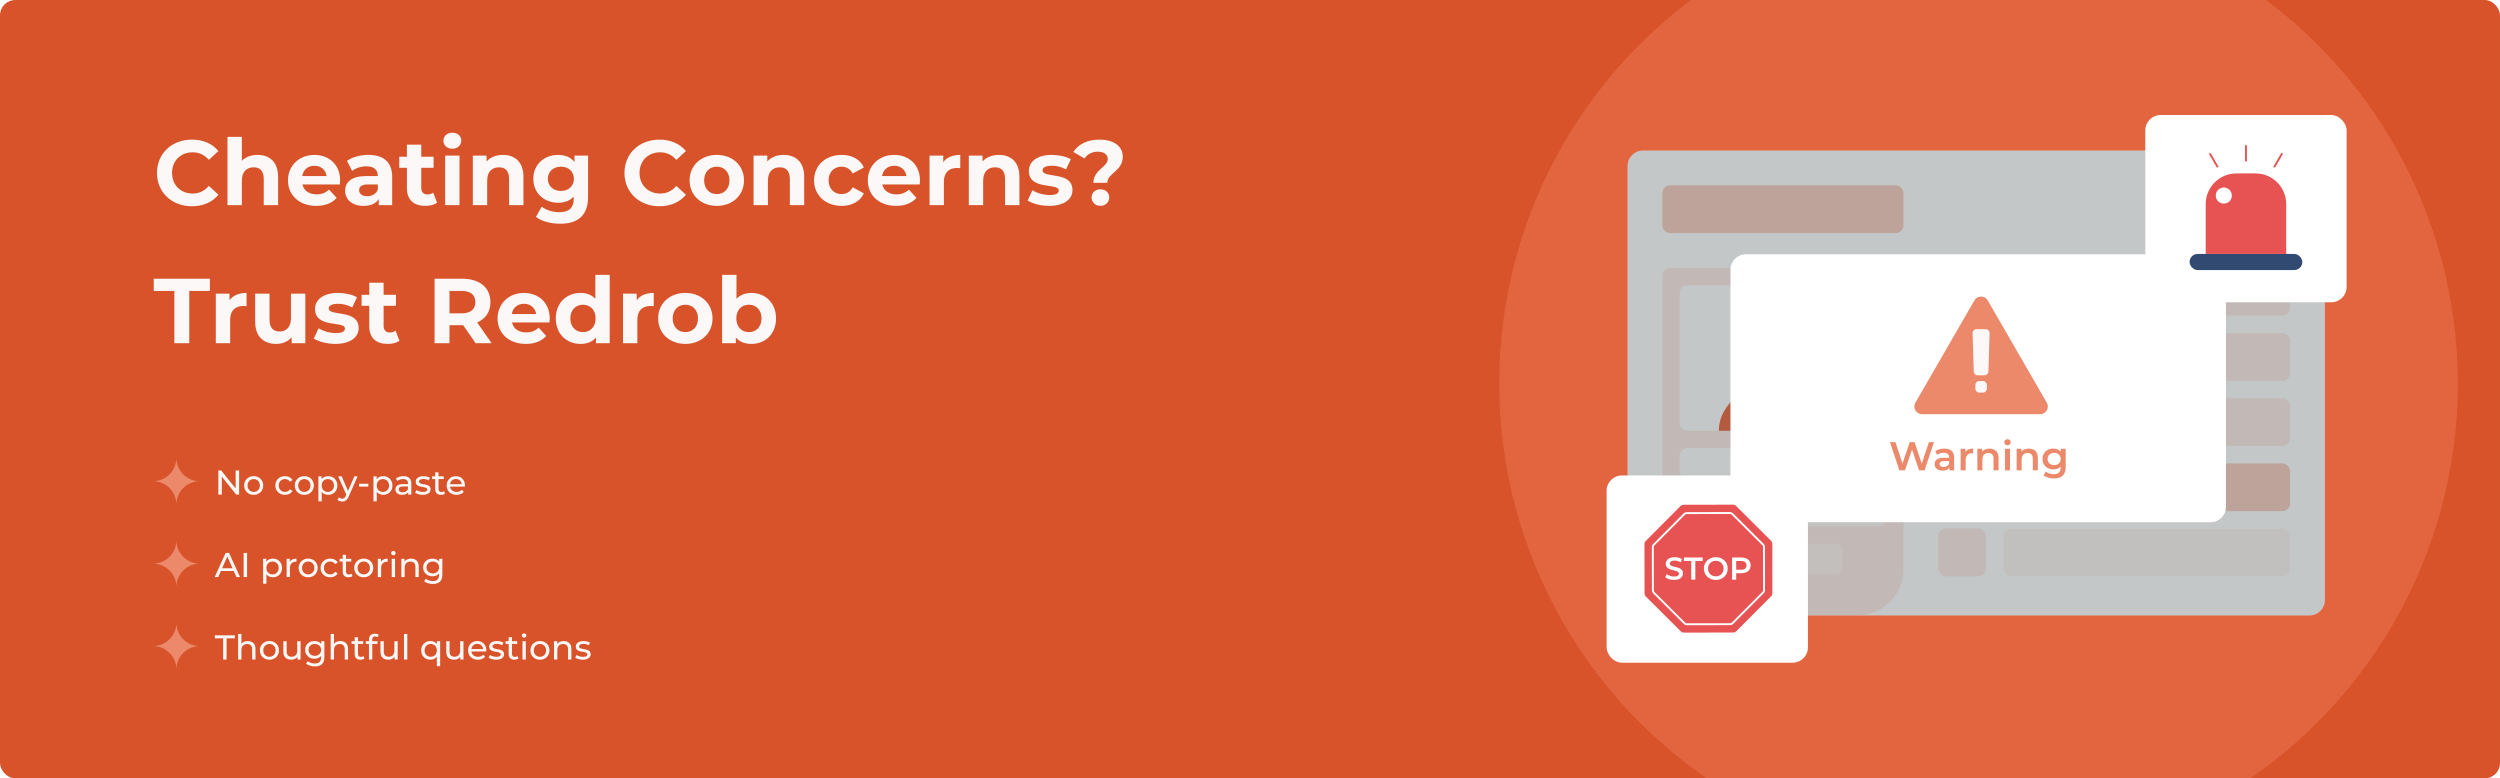 <svg width="1304" height="406" viewBox="0 0 1304 406" fill="none" xmlns="http://www.w3.org/2000/svg">
<g clipPath="url(#clip0_3400_61847)">
<rect width="1304" height="406" rx="8" fill="white"/>
<rect width="1304" height="406" rx="8" fill="#D8532A"/>
<g filter="url(#filter0_f_3400_61847)">
<circle cx="1032" cy="200" r="250" fill="#E8704B" fill-opacity="0.64"/>
</g>
<path d="M100.064 107.576C89.648 107.576 81.872 100.328 81.872 90.2C81.872 80.072 89.648 72.824 100.112 72.824C105.92 72.824 110.768 74.936 113.936 78.776L108.944 83.384C106.688 80.792 103.856 79.448 100.496 79.448C94.208 79.448 89.744 83.864 89.744 90.2C89.744 96.536 94.208 100.952 100.496 100.952C103.856 100.952 106.688 99.608 108.944 96.968L113.936 101.576C110.768 105.464 105.92 107.576 100.064 107.576ZM134.355 80.792C140.451 80.792 145.059 84.344 145.059 92.216V107H137.571V93.368C137.571 89.192 135.651 87.272 132.339 87.272C128.739 87.272 126.147 89.48 126.147 94.232V107H118.659V71.384H126.147V83.864C128.163 81.848 131.043 80.792 134.355 80.792ZM177.424 94.184C177.424 94.76 177.328 95.576 177.28 96.2H157.744C158.464 99.416 161.2 101.384 165.136 101.384C167.872 101.384 169.84 100.568 171.616 98.888L175.6 103.208C173.2 105.944 169.6 107.384 164.944 107.384C156.016 107.384 150.208 101.768 150.208 94.088C150.208 86.36 156.112 80.792 163.984 80.792C171.568 80.792 177.424 85.88 177.424 94.184ZM164.032 86.456C160.624 86.456 158.176 88.52 157.648 91.832H170.368C169.84 88.568 167.392 86.456 164.032 86.456ZM192.122 80.792C199.994 80.792 204.554 84.44 204.554 92.264V107H197.546V103.784C196.154 106.136 193.466 107.384 189.674 107.384C183.626 107.384 180.026 104.024 180.026 99.56C180.026 95 183.242 91.832 191.114 91.832H197.066C197.066 88.616 195.146 86.744 191.114 86.744C188.378 86.744 185.546 87.656 183.674 89.144L180.986 83.912C183.818 81.896 187.994 80.792 192.122 80.792ZM191.546 102.344C194.042 102.344 196.202 101.192 197.066 98.84V96.2H191.93C188.426 96.2 187.322 97.496 187.322 99.224C187.322 101.096 188.906 102.344 191.546 102.344ZM225.971 100.472L227.987 105.752C226.451 106.856 224.195 107.384 221.891 107.384C215.795 107.384 212.243 104.264 212.243 98.12V87.512H208.259V81.752H212.243V75.464H219.731V81.752H226.163V87.512H219.731V98.024C219.731 100.232 220.931 101.432 222.947 101.432C224.051 101.432 225.155 101.096 225.971 100.472ZM235.934 77.576C233.15 77.576 231.278 75.752 231.278 73.4C231.278 71.048 233.15 69.224 235.934 69.224C238.718 69.224 240.59 70.952 240.59 73.256C240.59 75.752 238.718 77.576 235.934 77.576ZM232.19 107V81.176H239.678V107H232.19ZM262.324 80.792C268.42 80.792 273.028 84.344 273.028 92.216V107H265.54V93.368C265.54 89.192 263.62 87.272 260.308 87.272C256.708 87.272 254.116 89.48 254.116 94.232V107H246.628V81.176H253.78V84.2C255.796 81.992 258.82 80.792 262.324 80.792ZM299.633 81.176H306.737V102.68C306.737 112.28 301.553 116.696 292.241 116.696C287.345 116.696 282.593 115.496 279.569 113.144L282.545 107.768C284.753 109.544 288.353 110.696 291.665 110.696C296.945 110.696 299.249 108.296 299.249 103.64V102.536C297.281 104.696 294.449 105.752 291.089 105.752C283.937 105.752 278.177 100.808 278.177 93.272C278.177 85.736 283.937 80.792 291.089 80.792C294.689 80.792 297.665 81.992 299.633 84.488V81.176ZM292.577 99.608C296.513 99.608 299.345 97.064 299.345 93.272C299.345 89.48 296.513 86.936 292.577 86.936C288.641 86.936 285.761 89.48 285.761 93.272C285.761 97.064 288.641 99.608 292.577 99.608ZM343.908 107.576C333.492 107.576 325.716 100.328 325.716 90.2C325.716 80.072 333.492 72.824 343.956 72.824C349.764 72.824 354.612 74.936 357.78 78.776L352.788 83.384C350.532 80.792 347.7 79.448 344.34 79.448C338.052 79.448 333.588 83.864 333.588 90.2C333.588 96.536 338.052 100.952 344.34 100.952C347.7 100.952 350.532 99.608 352.788 96.968L357.78 101.576C354.612 105.464 349.764 107.576 343.908 107.576ZM373.9 107.384C365.692 107.384 359.692 101.864 359.692 94.088C359.692 86.312 365.692 80.792 373.9 80.792C382.108 80.792 388.06 86.312 388.06 94.088C388.06 101.864 382.108 107.384 373.9 107.384ZM373.9 101.24C377.644 101.24 380.476 98.552 380.476 94.088C380.476 89.624 377.644 86.936 373.9 86.936C370.156 86.936 367.276 89.624 367.276 94.088C367.276 98.552 370.156 101.24 373.9 101.24ZM408.761 80.792C414.857 80.792 419.465 84.344 419.465 92.216V107H411.977V93.368C411.977 89.192 410.057 87.272 406.745 87.272C403.145 87.272 400.553 89.48 400.553 94.232V107H393.065V81.176H400.217V84.2C402.233 81.992 405.257 80.792 408.761 80.792ZM439.014 107.384C430.614 107.384 424.614 101.864 424.614 94.088C424.614 86.312 430.614 80.792 439.014 80.792C444.438 80.792 448.71 83.144 450.582 87.368L444.774 90.488C443.382 88.04 441.318 86.936 438.966 86.936C435.174 86.936 432.198 89.576 432.198 94.088C432.198 98.6 435.174 101.24 438.966 101.24C441.318 101.24 443.382 100.184 444.774 97.688L450.582 100.856C448.71 104.984 444.438 107.384 439.014 107.384ZM479.861 94.184C479.861 94.76 479.765 95.576 479.717 96.2H460.181C460.901 99.416 463.637 101.384 467.573 101.384C470.309 101.384 472.277 100.568 474.053 98.888L478.037 103.208C475.637 105.944 472.037 107.384 467.381 107.384C458.453 107.384 452.645 101.768 452.645 94.088C452.645 86.36 458.549 80.792 466.421 80.792C474.005 80.792 479.861 85.88 479.861 94.184ZM466.469 86.456C463.061 86.456 460.613 88.52 460.085 91.832H472.805C472.277 88.568 469.829 86.456 466.469 86.456ZM491.999 84.584C493.823 82.088 496.895 80.792 500.879 80.792V87.704C500.255 87.656 499.775 87.608 499.199 87.608C495.071 87.608 492.335 89.864 492.335 94.808V107H484.847V81.176H491.999V84.584ZM521.027 80.792C527.123 80.792 531.731 84.344 531.731 92.216V107H524.243V93.368C524.243 89.192 522.323 87.272 519.011 87.272C515.411 87.272 512.819 89.48 512.819 94.232V107H505.331V81.176H512.483V84.2C514.499 81.992 517.523 80.792 521.027 80.792ZM547.207 107.384C542.839 107.384 538.423 106.184 536.023 104.6L538.519 99.224C540.823 100.712 544.327 101.72 547.495 101.72C550.951 101.72 552.247 100.808 552.247 99.368C552.247 95.144 536.646 99.464 536.646 89.144C536.646 84.248 541.062 80.792 548.599 80.792C552.151 80.792 556.087 81.608 558.535 83.048L556.039 88.376C553.495 86.936 550.951 86.456 548.599 86.456C545.239 86.456 543.799 87.512 543.799 88.856C543.799 93.272 559.399 89 559.399 99.176C559.399 103.976 554.935 107.384 547.207 107.384ZM570.322 95.336C570.322 88.616 577.81 87.128 577.81 82.952C577.81 80.6 575.746 79.112 572.626 79.112C569.554 79.112 567.202 80.456 565.666 82.664L559.858 79.256C562.45 75.32 566.962 72.824 573.442 72.824C580.642 72.824 585.634 76.04 585.634 81.704C585.634 89.384 577.57 90.248 577.57 95.336H570.322ZM573.97 107.384C571.282 107.384 569.362 105.416 569.362 103.016C569.362 100.568 571.282 98.744 573.97 98.744C576.658 98.744 578.578 100.568 578.578 103.016C578.578 105.416 576.658 107.384 573.97 107.384ZM90.944 179V151.736H80.192V145.4H109.472V151.736H98.72V179H90.944ZM119.717 156.584C121.541 154.088 124.613 152.792 128.597 152.792V159.704C127.973 159.656 127.493 159.608 126.917 159.608C122.789 159.608 120.053 161.864 120.053 166.808V179H112.565V153.176H119.717V156.584ZM151.765 153.176H159.253V179H152.149V175.928C150.181 178.184 147.301 179.384 144.133 179.384C137.653 179.384 133.093 175.736 133.093 167.768V153.176H140.581V166.664C140.581 170.984 142.501 172.904 145.813 172.904C149.269 172.904 151.765 170.696 151.765 165.944V153.176ZM174.878 179.384C170.51 179.384 166.094 178.184 163.694 176.6L166.19 171.224C168.494 172.712 171.998 173.72 175.166 173.72C178.622 173.72 179.918 172.808 179.918 171.368C179.918 167.144 164.318 171.464 164.318 161.144C164.318 156.248 168.734 152.792 176.27 152.792C179.822 152.792 183.758 153.608 186.206 155.048L183.71 160.376C181.166 158.936 178.622 158.456 176.27 158.456C172.91 158.456 171.47 159.512 171.47 160.856C171.47 165.272 187.07 161 187.07 171.176C187.07 175.976 182.606 179.384 174.878 179.384ZM206.33 172.472L208.346 177.752C206.81 178.856 204.554 179.384 202.25 179.384C196.154 179.384 192.602 176.264 192.602 170.12V159.512H188.618V153.752H192.602V147.464H200.09V153.752H206.522V159.512H200.09V170.024C200.09 172.232 201.29 173.432 203.306 173.432C204.41 173.432 205.514 173.096 206.33 172.472ZM256.432 179H248.08L241.6 169.64H241.216H234.448V179H226.672V145.4H241.216C250.192 145.4 255.808 150.056 255.808 157.592C255.808 162.632 253.264 166.328 248.896 168.2L256.432 179ZM247.936 157.592C247.936 153.896 245.536 151.736 240.784 151.736H234.448V163.448H240.784C245.536 163.448 247.936 161.24 247.936 157.592ZM286.736 166.184C286.736 166.76 286.64 167.576 286.592 168.2H267.056C267.776 171.416 270.512 173.384 274.448 173.384C277.184 173.384 279.152 172.568 280.928 170.888L284.912 175.208C282.512 177.944 278.912 179.384 274.256 179.384C265.328 179.384 259.52 173.768 259.52 166.088C259.52 158.36 265.424 152.792 273.296 152.792C280.88 152.792 286.736 157.88 286.736 166.184ZM273.344 158.456C269.936 158.456 267.488 160.52 266.96 163.832H279.68C279.152 160.568 276.704 158.456 273.344 158.456ZM310.538 143.384H318.026V179H310.874V176.024C309.002 178.28 306.266 179.384 302.81 179.384C295.514 179.384 289.898 174.2 289.898 166.088C289.898 157.976 295.514 152.792 302.81 152.792C305.978 152.792 308.666 153.8 310.538 155.912V143.384ZM304.106 173.24C307.802 173.24 310.682 170.552 310.682 166.088C310.682 161.624 307.802 158.936 304.106 158.936C300.362 158.936 297.482 161.624 297.482 166.088C297.482 170.552 300.362 173.24 304.106 173.24ZM332.108 156.584C333.932 154.088 337.004 152.792 340.988 152.792V159.704C340.364 159.656 339.884 159.608 339.308 159.608C335.18 159.608 332.444 161.864 332.444 166.808V179H324.956V153.176H332.108V156.584ZM357.494 179.384C349.286 179.384 343.286 173.864 343.286 166.088C343.286 158.312 349.286 152.792 357.494 152.792C365.702 152.792 371.654 158.312 371.654 166.088C371.654 173.864 365.702 179.384 357.494 179.384ZM357.494 173.24C361.238 173.24 364.07 170.552 364.07 166.088C364.07 161.624 361.238 158.936 357.494 158.936C353.75 158.936 350.87 161.624 350.87 166.088C350.87 170.552 353.75 173.24 357.494 173.24ZM391.923 152.792C399.171 152.792 404.787 157.976 404.787 166.088C404.787 174.2 399.171 179.384 391.923 179.384C388.467 179.384 385.683 178.28 383.811 176.024V179H376.659V143.384H384.147V155.912C386.067 153.8 388.707 152.792 391.923 152.792ZM390.627 173.24C394.371 173.24 397.203 170.552 397.203 166.088C397.203 161.624 394.371 158.936 390.627 158.936C386.883 158.936 384.051 161.624 384.051 166.088C384.051 170.552 386.883 173.24 390.627 173.24Z" fill="#FBF8F7"/>
<path fillRule="evenodd" clipRule="evenodd" d="M92 306C91.884 299.425 86.575 294.117 80 294.002V294C86.576 293.885 91.885 288.576 92 282H92.002C92.117 288.575 97.425 293.884 104 294V294.006C97.427 294.122 92.121 299.428 92.002 306H92Z" fill="#EB896A"/>
<path d="M111.982 301L117.688 288.4H119.47L125.194 301H123.304L118.21 289.408H118.93L113.836 301H111.982ZM114.412 297.85L114.898 296.41H121.99L122.512 297.85H114.412ZM127.074 301V288.4H128.874V301H127.074ZM142.286 301.108C141.494 301.108 140.768 300.928 140.108 300.568C139.46 300.196 138.938 299.65 138.542 298.93C138.158 298.21 137.966 297.31 137.966 296.23C137.966 295.15 138.152 294.25 138.524 293.53C138.908 292.81 139.424 292.27 140.072 291.91C140.732 291.55 141.47 291.37 142.286 291.37C143.222 291.37 144.05 291.574 144.77 291.982C145.49 292.39 146.06 292.96 146.48 293.692C146.9 294.412 147.11 295.258 147.11 296.23C147.11 297.202 146.9 298.054 146.48 298.786C146.06 299.518 145.49 300.088 144.77 300.496C144.05 300.904 143.222 301.108 142.286 301.108ZM137.228 304.492V291.46H138.884V294.034L138.776 296.248L138.956 298.462V304.492H137.228ZM142.142 299.596C142.754 299.596 143.3 299.458 143.78 299.182C144.272 298.906 144.656 298.516 144.932 298.012C145.22 297.496 145.364 296.902 145.364 296.23C145.364 295.546 145.22 294.958 144.932 294.466C144.656 293.962 144.272 293.572 143.78 293.296C143.3 293.02 142.754 292.882 142.142 292.882C141.542 292.882 140.996 293.02 140.504 293.296C140.024 293.572 139.64 293.962 139.352 294.466C139.076 294.958 138.938 295.546 138.938 296.23C138.938 296.902 139.076 297.496 139.352 298.012C139.64 298.516 140.024 298.906 140.504 299.182C140.996 299.458 141.542 299.596 142.142 299.596ZM149.497 301V291.46H151.153V294.052L150.991 293.404C151.255 292.744 151.699 292.24 152.323 291.892C152.947 291.544 153.715 291.37 154.627 291.37V293.044C154.555 293.032 154.483 293.026 154.411 293.026C154.351 293.026 154.291 293.026 154.231 293.026C153.307 293.026 152.575 293.302 152.035 293.854C151.495 294.406 151.225 295.204 151.225 296.248V301H149.497ZM160.755 301.108C159.795 301.108 158.943 300.898 158.199 300.478C157.455 300.058 156.867 299.482 156.435 298.75C156.003 298.006 155.787 297.166 155.787 296.23C155.787 295.282 156.003 294.442 156.435 293.71C156.867 292.978 157.455 292.408 158.199 292C158.943 291.58 159.795 291.37 160.755 291.37C161.703 291.37 162.549 291.58 163.293 292C164.049 292.408 164.637 292.978 165.057 293.71C165.489 294.43 165.705 295.27 165.705 296.23C165.705 297.178 165.489 298.018 165.057 298.75C164.637 299.482 164.049 300.058 163.293 300.478C162.549 300.898 161.703 301.108 160.755 301.108ZM160.755 299.596C161.367 299.596 161.913 299.458 162.393 299.182C162.885 298.906 163.269 298.516 163.545 298.012C163.821 297.496 163.959 296.902 163.959 296.23C163.959 295.546 163.821 294.958 163.545 294.466C163.269 293.962 162.885 293.572 162.393 293.296C161.913 293.02 161.367 292.882 160.755 292.882C160.143 292.882 159.597 293.02 159.117 293.296C158.637 293.572 158.253 293.962 157.965 294.466C157.677 294.958 157.533 295.546 157.533 296.23C157.533 296.902 157.677 297.496 157.965 298.012C158.253 298.516 158.637 298.906 159.117 299.182C159.597 299.458 160.143 299.596 160.755 299.596ZM172.253 301.108C171.281 301.108 170.411 300.898 169.643 300.478C168.887 300.058 168.293 299.482 167.861 298.75C167.429 298.018 167.213 297.178 167.213 296.23C167.213 295.282 167.429 294.442 167.861 293.71C168.293 292.978 168.887 292.408 169.643 292C170.411 291.58 171.281 291.37 172.253 291.37C173.117 291.37 173.885 291.544 174.557 291.892C175.241 292.228 175.769 292.732 176.141 293.404L174.827 294.25C174.515 293.782 174.131 293.44 173.675 293.224C173.231 292.996 172.751 292.882 172.235 292.882C171.611 292.882 171.053 293.02 170.561 293.296C170.069 293.572 169.679 293.962 169.391 294.466C169.103 294.958 168.959 295.546 168.959 296.23C168.959 296.914 169.103 297.508 169.391 298.012C169.679 298.516 170.069 298.906 170.561 299.182C171.053 299.458 171.611 299.596 172.235 299.596C172.751 299.596 173.231 299.488 173.675 299.272C174.131 299.044 174.515 298.696 174.827 298.228L176.141 299.056C175.769 299.716 175.241 300.226 174.557 300.586C173.885 300.934 173.117 301.108 172.253 301.108ZM181.777 301.108C180.817 301.108 180.073 300.85 179.545 300.334C179.017 299.818 178.753 299.08 178.753 298.12V289.372H180.481V298.048C180.481 298.564 180.607 298.96 180.859 299.236C181.123 299.512 181.495 299.65 181.975 299.65C182.515 299.65 182.965 299.5 183.325 299.2L183.865 300.442C183.601 300.67 183.283 300.838 182.911 300.946C182.551 301.054 182.173 301.108 181.777 301.108ZM177.133 292.882V291.46H183.217V292.882H177.133ZM189.724 301.108C188.764 301.108 187.912 300.898 187.168 300.478C186.424 300.058 185.836 299.482 185.404 298.75C184.972 298.006 184.756 297.166 184.756 296.23C184.756 295.282 184.972 294.442 185.404 293.71C185.836 292.978 186.424 292.408 187.168 292C187.912 291.58 188.764 291.37 189.724 291.37C190.672 291.37 191.518 291.58 192.262 292C193.018 292.408 193.606 292.978 194.026 293.71C194.458 294.43 194.674 295.27 194.674 296.23C194.674 297.178 194.458 298.018 194.026 298.75C193.606 299.482 193.018 300.058 192.262 300.478C191.518 300.898 190.672 301.108 189.724 301.108ZM189.724 299.596C190.336 299.596 190.882 299.458 191.362 299.182C191.854 298.906 192.238 298.516 192.514 298.012C192.79 297.496 192.928 296.902 192.928 296.23C192.928 295.546 192.79 294.958 192.514 294.466C192.238 293.962 191.854 293.572 191.362 293.296C190.882 293.02 190.336 292.882 189.724 292.882C189.112 292.882 188.566 293.02 188.086 293.296C187.606 293.572 187.222 293.962 186.934 294.466C186.646 294.958 186.502 295.546 186.502 296.23C186.502 296.902 186.646 297.496 186.934 298.012C187.222 298.516 187.606 298.906 188.086 299.182C188.566 299.458 189.112 299.596 189.724 299.596ZM197.064 301V291.46H198.72V294.052L198.558 293.404C198.822 292.744 199.266 292.24 199.89 291.892C200.514 291.544 201.282 291.37 202.194 291.37V293.044C202.122 293.032 202.05 293.026 201.978 293.026C201.918 293.026 201.858 293.026 201.798 293.026C200.874 293.026 200.142 293.302 199.602 293.854C199.062 294.406 198.792 295.204 198.792 296.248V301H197.064ZM204.324 301V291.46H206.052V301H204.324ZM205.188 289.624C204.852 289.624 204.57 289.516 204.342 289.3C204.126 289.084 204.018 288.82 204.018 288.508C204.018 288.184 204.126 287.914 204.342 287.698C204.57 287.482 204.852 287.374 205.188 287.374C205.524 287.374 205.8 287.482 206.016 287.698C206.244 287.902 206.358 288.16 206.358 288.472C206.358 288.796 206.25 289.072 206.034 289.3C205.818 289.516 205.536 289.624 205.188 289.624ZM214.445 291.37C215.225 291.37 215.909 291.52 216.497 291.82C217.097 292.12 217.565 292.576 217.901 293.188C218.237 293.8 218.405 294.574 218.405 295.51V301H216.677V295.708C216.677 294.784 216.449 294.088 215.993 293.62C215.549 293.152 214.919 292.918 214.103 292.918C213.491 292.918 212.957 293.038 212.501 293.278C212.045 293.518 211.691 293.872 211.439 294.34C211.199 294.808 211.079 295.39 211.079 296.086V301H209.351V291.46H211.007V294.034L210.737 293.35C211.049 292.726 211.529 292.24 212.177 291.892C212.825 291.544 213.581 291.37 214.445 291.37ZM225.779 304.6C224.903 304.6 224.051 304.474 223.223 304.222C222.407 303.982 221.741 303.634 221.225 303.178L222.053 301.846C222.497 302.23 223.043 302.53 223.691 302.746C224.339 302.974 225.017 303.088 225.725 303.088C226.853 303.088 227.681 302.824 228.209 302.296C228.737 301.768 229.001 300.964 229.001 299.884V297.868L229.181 295.978L229.091 294.07V291.46H230.729V299.704C230.729 301.384 230.309 302.62 229.469 303.412C228.629 304.204 227.399 304.6 225.779 304.6ZM225.563 300.604C224.639 300.604 223.811 300.412 223.079 300.028C222.359 299.632 221.783 299.086 221.351 298.39C220.931 297.694 220.721 296.89 220.721 295.978C220.721 295.054 220.931 294.25 221.351 293.566C221.783 292.87 222.359 292.33 223.079 291.946C223.811 291.562 224.639 291.37 225.563 291.37C226.379 291.37 227.123 291.538 227.795 291.874C228.467 292.198 229.001 292.702 229.397 293.386C229.805 294.07 230.009 294.934 230.009 295.978C230.009 297.01 229.805 297.868 229.397 298.552C229.001 299.236 228.467 299.752 227.795 300.1C227.123 300.436 226.379 300.604 225.563 300.604ZM225.761 299.092C226.397 299.092 226.961 298.96 227.453 298.696C227.945 298.432 228.329 298.066 228.605 297.598C228.893 297.13 229.037 296.59 229.037 295.978C229.037 295.366 228.893 294.826 228.605 294.358C228.329 293.89 227.945 293.53 227.453 293.278C226.961 293.014 226.397 292.882 225.761 292.882C225.125 292.882 224.555 293.014 224.051 293.278C223.559 293.53 223.169 293.89 222.881 294.358C222.605 294.826 222.467 295.366 222.467 295.978C222.467 296.59 222.605 297.13 222.881 297.598C223.169 298.066 223.559 298.432 224.051 298.696C224.555 298.96 225.125 299.092 225.761 299.092Z" fill="#FBF8F7"/>
<path fillRule="evenodd" clipRule="evenodd" d="M92 263C91.884 256.425 86.575 251.117 80 251.002V251C86.576 250.885 91.885 245.576 92 239H92.002C92.117 245.575 97.425 250.884 104 251V251.006C97.427 251.122 92.121 256.428 92.002 263H92Z" fill="#EB896A"/>
<path d="M113.89 258V245.4H115.366L123.7 255.75H122.926V245.4H124.726V258H123.25L114.916 247.65H115.69V258H113.89ZM132.331 258.108C131.371 258.108 130.519 257.898 129.775 257.478C129.031 257.058 128.443 256.482 128.011 255.75C127.579 255.006 127.363 254.166 127.363 253.23C127.363 252.282 127.579 251.442 128.011 250.71C128.443 249.978 129.031 249.408 129.775 249C130.519 248.58 131.371 248.37 132.331 248.37C133.279 248.37 134.125 248.58 134.869 249C135.625 249.408 136.213 249.978 136.633 250.71C137.065 251.43 137.281 252.27 137.281 253.23C137.281 254.178 137.065 255.018 136.633 255.75C136.213 256.482 135.625 257.058 134.869 257.478C134.125 257.898 133.279 258.108 132.331 258.108ZM132.331 256.596C132.943 256.596 133.489 256.458 133.969 256.182C134.461 255.906 134.845 255.516 135.121 255.012C135.397 254.496 135.535 253.902 135.535 253.23C135.535 252.546 135.397 251.958 135.121 251.466C134.845 250.962 134.461 250.572 133.969 250.296C133.489 250.02 132.943 249.882 132.331 249.882C131.719 249.882 131.173 250.02 130.693 250.296C130.213 250.572 129.829 250.962 129.541 251.466C129.253 251.958 129.109 252.546 129.109 253.23C129.109 253.902 129.253 254.496 129.541 255.012C129.829 255.516 130.213 255.906 130.693 256.182C131.173 256.458 131.719 256.596 132.331 256.596ZM148.663 258.108C147.691 258.108 146.821 257.898 146.053 257.478C145.297 257.058 144.703 256.482 144.271 255.75C143.839 255.018 143.623 254.178 143.623 253.23C143.623 252.282 143.839 251.442 144.271 250.71C144.703 249.978 145.297 249.408 146.053 249C146.821 248.58 147.691 248.37 148.663 248.37C149.527 248.37 150.295 248.544 150.967 248.892C151.651 249.228 152.179 249.732 152.551 250.404L151.237 251.25C150.925 250.782 150.541 250.44 150.085 250.224C149.641 249.996 149.161 249.882 148.645 249.882C148.021 249.882 147.463 250.02 146.971 250.296C146.479 250.572 146.089 250.962 145.801 251.466C145.513 251.958 145.369 252.546 145.369 253.23C145.369 253.914 145.513 254.508 145.801 255.012C146.089 255.516 146.479 255.906 146.971 256.182C147.463 256.458 148.021 256.596 148.645 256.596C149.161 256.596 149.641 256.488 150.085 256.272C150.541 256.044 150.925 255.696 151.237 255.228L152.551 256.056C152.179 256.716 151.651 257.226 150.967 257.586C150.295 257.934 149.527 258.108 148.663 258.108ZM158.734 258.108C157.774 258.108 156.922 257.898 156.178 257.478C155.434 257.058 154.846 256.482 154.414 255.75C153.982 255.006 153.766 254.166 153.766 253.23C153.766 252.282 153.982 251.442 154.414 250.71C154.846 249.978 155.434 249.408 156.178 249C156.922 248.58 157.774 248.37 158.734 248.37C159.682 248.37 160.528 248.58 161.272 249C162.028 249.408 162.616 249.978 163.036 250.71C163.468 251.43 163.684 252.27 163.684 253.23C163.684 254.178 163.468 255.018 163.036 255.75C162.616 256.482 162.028 257.058 161.272 257.478C160.528 257.898 159.682 258.108 158.734 258.108ZM158.734 256.596C159.346 256.596 159.892 256.458 160.372 256.182C160.864 255.906 161.248 255.516 161.524 255.012C161.8 254.496 161.938 253.902 161.938 253.23C161.938 252.546 161.8 251.958 161.524 251.466C161.248 250.962 160.864 250.572 160.372 250.296C159.892 250.02 159.346 249.882 158.734 249.882C158.122 249.882 157.576 250.02 157.096 250.296C156.616 250.572 156.232 250.962 155.944 251.466C155.656 251.958 155.512 252.546 155.512 253.23C155.512 253.902 155.656 254.496 155.944 255.012C156.232 255.516 156.616 255.906 157.096 256.182C157.576 256.458 158.122 256.596 158.734 256.596ZM171.132 258.108C170.34 258.108 169.614 257.928 168.954 257.568C168.306 257.196 167.784 256.65 167.388 255.93C167.004 255.21 166.812 254.31 166.812 253.23C166.812 252.15 166.998 251.25 167.37 250.53C167.754 249.81 168.27 249.27 168.918 248.91C169.578 248.55 170.316 248.37 171.132 248.37C172.068 248.37 172.896 248.574 173.616 248.982C174.336 249.39 174.906 249.96 175.326 250.692C175.746 251.412 175.956 252.258 175.956 253.23C175.956 254.202 175.746 255.054 175.326 255.786C174.906 256.518 174.336 257.088 173.616 257.496C172.896 257.904 172.068 258.108 171.132 258.108ZM166.074 261.492V248.46H167.73V251.034L167.622 253.248L167.802 255.462V261.492H166.074ZM170.988 256.596C171.6 256.596 172.146 256.458 172.626 256.182C173.118 255.906 173.502 255.516 173.778 255.012C174.066 254.496 174.21 253.902 174.21 253.23C174.21 252.546 174.066 251.958 173.778 251.466C173.502 250.962 173.118 250.572 172.626 250.296C172.146 250.02 171.6 249.882 170.988 249.882C170.388 249.882 169.842 250.02 169.35 250.296C168.87 250.572 168.486 250.962 168.198 251.466C167.922 251.958 167.784 252.546 167.784 253.23C167.784 253.902 167.922 254.496 168.198 255.012C168.486 255.516 168.87 255.906 169.35 256.182C169.842 256.458 170.388 256.596 170.988 256.596ZM178.493 261.6C178.037 261.6 177.593 261.522 177.161 261.366C176.729 261.222 176.357 261.006 176.045 260.718L176.783 259.422C177.023 259.65 177.287 259.824 177.575 259.944C177.863 260.064 178.169 260.124 178.493 260.124C178.913 260.124 179.261 260.016 179.537 259.8C179.813 259.584 180.071 259.2 180.311 258.648L180.905 257.334L181.085 257.118L184.829 248.46H186.521L181.895 258.954C181.619 259.626 181.307 260.154 180.959 260.538C180.623 260.922 180.251 261.192 179.843 261.348C179.435 261.516 178.985 261.6 178.493 261.6ZM180.761 258.306L176.405 248.46H178.205L181.913 256.956L180.761 258.306ZM187.294 253.806V252.312H192.136V253.806H187.294ZM199.854 258.108C199.062 258.108 198.336 257.928 197.676 257.568C197.028 257.196 196.506 256.65 196.11 255.93C195.726 255.21 195.534 254.31 195.534 253.23C195.534 252.15 195.72 251.25 196.092 250.53C196.476 249.81 196.992 249.27 197.64 248.91C198.3 248.55 199.038 248.37 199.854 248.37C200.79 248.37 201.618 248.574 202.338 248.982C203.058 249.39 203.628 249.96 204.048 250.692C204.468 251.412 204.678 252.258 204.678 253.23C204.678 254.202 204.468 255.054 204.048 255.786C203.628 256.518 203.058 257.088 202.338 257.496C201.618 257.904 200.79 258.108 199.854 258.108ZM194.796 261.492V248.46H196.452V251.034L196.344 253.248L196.524 255.462V261.492H194.796ZM199.71 256.596C200.322 256.596 200.868 256.458 201.348 256.182C201.84 255.906 202.224 255.516 202.5 255.012C202.788 254.496 202.932 253.902 202.932 253.23C202.932 252.546 202.788 251.958 202.5 251.466C202.224 250.962 201.84 250.572 201.348 250.296C200.868 250.02 200.322 249.882 199.71 249.882C199.11 249.882 198.564 250.02 198.072 250.296C197.592 250.572 197.208 250.962 196.92 251.466C196.644 251.958 196.506 252.546 196.506 253.23C196.506 253.902 196.644 254.496 196.92 255.012C197.208 255.516 197.592 255.906 198.072 256.182C198.564 256.458 199.11 256.596 199.71 256.596ZM212.9 258V255.984L212.81 255.606V252.168C212.81 251.436 212.594 250.872 212.162 250.476C211.742 250.068 211.106 249.864 210.254 249.864C209.69 249.864 209.138 249.96 208.598 250.152C208.058 250.332 207.602 250.578 207.23 250.89L206.51 249.594C207.002 249.198 207.59 248.898 208.274 248.694C208.97 248.478 209.696 248.37 210.452 248.37C211.76 248.37 212.768 248.688 213.476 249.324C214.184 249.96 214.538 250.932 214.538 252.24V258H212.9ZM209.768 258.108C209.06 258.108 208.436 257.988 207.896 257.748C207.368 257.508 206.96 257.178 206.672 256.758C206.384 256.326 206.24 255.84 206.24 255.3C206.24 254.784 206.36 254.316 206.6 253.896C206.852 253.476 207.254 253.14 207.806 252.888C208.37 252.636 209.126 252.51 210.074 252.51H213.098V253.752H210.146C209.282 253.752 208.7 253.896 208.4 254.184C208.1 254.472 207.95 254.82 207.95 255.228C207.95 255.696 208.136 256.074 208.508 256.362C208.88 256.638 209.396 256.776 210.056 256.776C210.704 256.776 211.268 256.632 211.748 256.344C212.24 256.056 212.594 255.636 212.81 255.084L213.152 256.272C212.924 256.836 212.522 257.286 211.946 257.622C211.37 257.946 210.644 258.108 209.768 258.108ZM220.472 258.108C219.68 258.108 218.924 258 218.204 257.784C217.496 257.568 216.938 257.304 216.53 256.992L217.25 255.624C217.658 255.9 218.162 256.134 218.762 256.326C219.362 256.518 219.974 256.614 220.598 256.614C221.402 256.614 221.978 256.5 222.326 256.272C222.686 256.044 222.866 255.726 222.866 255.318C222.866 255.018 222.758 254.784 222.542 254.616C222.326 254.448 222.038 254.322 221.678 254.238C221.33 254.154 220.94 254.082 220.508 254.022C220.076 253.95 219.644 253.866 219.212 253.77C218.78 253.662 218.384 253.518 218.024 253.338C217.664 253.146 217.376 252.888 217.16 252.564C216.944 252.228 216.836 251.784 216.836 251.232C216.836 250.656 216.998 250.152 217.322 249.72C217.646 249.288 218.102 248.958 218.69 248.73C219.29 248.49 219.998 248.37 220.814 248.37C221.438 248.37 222.068 248.448 222.704 248.604C223.352 248.748 223.88 248.958 224.288 249.234L223.55 250.602C223.118 250.314 222.668 250.116 222.2 250.008C221.732 249.9 221.264 249.846 220.796 249.846C220.04 249.846 219.476 249.972 219.104 250.224C218.732 250.464 218.546 250.776 218.546 251.16C218.546 251.484 218.654 251.736 218.87 251.916C219.098 252.084 219.386 252.216 219.734 252.312C220.094 252.408 220.49 252.492 220.922 252.564C221.354 252.624 221.786 252.708 222.218 252.816C222.65 252.912 223.04 253.05 223.388 253.23C223.748 253.41 224.036 253.662 224.252 253.986C224.48 254.31 224.594 254.742 224.594 255.282C224.594 255.858 224.426 256.356 224.09 256.776C223.754 257.196 223.28 257.526 222.668 257.766C222.056 257.994 221.324 258.108 220.472 258.108ZM230.029 258.108C229.069 258.108 228.325 257.85 227.797 257.334C227.269 256.818 227.005 256.08 227.005 255.12V246.372H228.733V255.048C228.733 255.564 228.859 255.96 229.111 256.236C229.375 256.512 229.747 256.65 230.227 256.65C230.767 256.65 231.217 256.5 231.577 256.2L232.117 257.442C231.853 257.67 231.535 257.838 231.163 257.946C230.803 258.054 230.425 258.108 230.029 258.108ZM225.385 249.882V248.46H231.469V249.882H225.385ZM238.138 258.108C237.118 258.108 236.218 257.898 235.438 257.478C234.67 257.058 234.07 256.482 233.638 255.75C233.218 255.018 233.008 254.178 233.008 253.23C233.008 252.282 233.212 251.442 233.62 250.71C234.04 249.978 234.61 249.408 235.33 249C236.062 248.58 236.884 248.37 237.796 248.37C238.72 248.37 239.536 248.574 240.244 248.982C240.952 249.39 241.504 249.966 241.9 250.71C242.308 251.442 242.512 252.3 242.512 253.284C242.512 253.356 242.506 253.44 242.494 253.536C242.494 253.632 242.488 253.722 242.476 253.806H234.358V252.564H241.576L240.874 252.996C240.886 252.384 240.76 251.838 240.496 251.358C240.232 250.878 239.866 250.506 239.398 250.242C238.942 249.966 238.408 249.828 237.796 249.828C237.196 249.828 236.662 249.966 236.194 250.242C235.726 250.506 235.36 250.884 235.096 251.376C234.832 251.856 234.7 252.408 234.7 253.032V253.32C234.7 253.956 234.844 254.526 235.132 255.03C235.432 255.522 235.846 255.906 236.374 256.182C236.902 256.458 237.508 256.596 238.192 256.596C238.756 256.596 239.266 256.5 239.722 256.308C240.19 256.116 240.598 255.828 240.946 255.444L241.9 256.56C241.468 257.064 240.928 257.448 240.28 257.712C239.644 257.976 238.93 258.108 238.138 258.108Z" fill="#FBF8F7"/>
<path fillRule="evenodd" clipRule="evenodd" d="M92 349C91.884 342.425 86.575 337.117 80 337.002V337C86.576 336.885 91.885 331.576 92 325H92.002C92.117 331.575 97.425 336.884 104 337V337.006C97.427 337.122 92.121 342.428 92.002 349H92Z" fill="#EB896A"/>
<path d="M116.392 344V332.966H112.072V331.4H122.494V332.966H118.174V344H116.392ZM129.296 334.37C130.076 334.37 130.76 334.52 131.348 334.82C131.948 335.12 132.416 335.576 132.752 336.188C133.088 336.8 133.256 337.574 133.256 338.51V344H131.528V338.708C131.528 337.784 131.3 337.088 130.844 336.62C130.4 336.152 129.77 335.918 128.954 335.918C128.342 335.918 127.808 336.038 127.352 336.278C126.896 336.518 126.542 336.872 126.29 337.34C126.05 337.808 125.93 338.39 125.93 339.086V344H124.202V330.644H125.93V337.034L125.588 336.35C125.9 335.726 126.38 335.24 127.028 334.892C127.676 334.544 128.432 334.37 129.296 334.37ZM140.54 344.108C139.58 344.108 138.728 343.898 137.984 343.478C137.24 343.058 136.652 342.482 136.22 341.75C135.788 341.006 135.572 340.166 135.572 339.23C135.572 338.282 135.788 337.442 136.22 336.71C136.652 335.978 137.24 335.408 137.984 335C138.728 334.58 139.58 334.37 140.54 334.37C141.488 334.37 142.334 334.58 143.078 335C143.834 335.408 144.422 335.978 144.842 336.71C145.274 337.43 145.49 338.27 145.49 339.23C145.49 340.178 145.274 341.018 144.842 341.75C144.422 342.482 143.834 343.058 143.078 343.478C142.334 343.898 141.488 344.108 140.54 344.108ZM140.54 342.596C141.152 342.596 141.698 342.458 142.178 342.182C142.67 341.906 143.054 341.516 143.33 341.012C143.606 340.496 143.744 339.902 143.744 339.23C143.744 338.546 143.606 337.958 143.33 337.466C143.054 336.962 142.67 336.572 142.178 336.296C141.698 336.02 141.152 335.882 140.54 335.882C139.928 335.882 139.382 336.02 138.902 336.296C138.422 336.572 138.038 336.962 137.75 337.466C137.462 337.958 137.318 338.546 137.318 339.23C137.318 339.902 137.462 340.496 137.75 341.012C138.038 341.516 138.422 341.906 138.902 342.182C139.382 342.458 139.928 342.596 140.54 342.596ZM151.894 344.108C151.078 344.108 150.358 343.958 149.734 343.658C149.122 343.358 148.642 342.902 148.294 342.29C147.958 341.666 147.79 340.886 147.79 339.95V334.46H149.518V339.752C149.518 340.688 149.74 341.39 150.184 341.858C150.64 342.326 151.276 342.56 152.092 342.56C152.692 342.56 153.214 342.44 153.658 342.2C154.102 341.948 154.444 341.588 154.684 341.12C154.924 340.64 155.044 340.064 155.044 339.392V334.46H156.772V344H155.134V341.426L155.404 342.11C155.092 342.746 154.624 343.238 154 343.586C153.376 343.934 152.674 344.108 151.894 344.108ZM164.238 347.6C163.362 347.6 162.51 347.474 161.682 347.222C160.866 346.982 160.2 346.634 159.684 346.178L160.512 344.846C160.956 345.23 161.502 345.53 162.15 345.746C162.798 345.974 163.476 346.088 164.184 346.088C165.312 346.088 166.14 345.824 166.668 345.296C167.196 344.768 167.46 343.964 167.46 342.884V340.868L167.64 338.978L167.55 337.07V334.46H169.188V342.704C169.188 344.384 168.768 345.62 167.928 346.412C167.088 347.204 165.858 347.6 164.238 347.6ZM164.022 343.604C163.098 343.604 162.27 343.412 161.538 343.028C160.818 342.632 160.242 342.086 159.81 341.39C159.39 340.694 159.18 339.89 159.18 338.978C159.18 338.054 159.39 337.25 159.81 336.566C160.242 335.87 160.818 335.33 161.538 334.946C162.27 334.562 163.098 334.37 164.022 334.37C164.838 334.37 165.582 334.538 166.254 334.874C166.926 335.198 167.46 335.702 167.856 336.386C168.264 337.07 168.468 337.934 168.468 338.978C168.468 340.01 168.264 340.868 167.856 341.552C167.46 342.236 166.926 342.752 166.254 343.1C165.582 343.436 164.838 343.604 164.022 343.604ZM164.22 342.092C164.856 342.092 165.42 341.96 165.912 341.696C166.404 341.432 166.788 341.066 167.064 340.598C167.352 340.13 167.496 339.59 167.496 338.978C167.496 338.366 167.352 337.826 167.064 337.358C166.788 336.89 166.404 336.53 165.912 336.278C165.42 336.014 164.856 335.882 164.22 335.882C163.584 335.882 163.014 336.014 162.51 336.278C162.018 336.53 161.628 336.89 161.34 337.358C161.064 337.826 160.926 338.366 160.926 338.978C160.926 339.59 161.064 340.13 161.34 340.598C161.628 341.066 162.018 341.432 162.51 341.696C163.014 341.96 163.584 342.092 164.22 342.092ZM177.584 334.37C178.364 334.37 179.048 334.52 179.636 334.82C180.236 335.12 180.704 335.576 181.04 336.188C181.376 336.8 181.544 337.574 181.544 338.51V344H179.816V338.708C179.816 337.784 179.588 337.088 179.132 336.62C178.688 336.152 178.058 335.918 177.242 335.918C176.63 335.918 176.096 336.038 175.64 336.278C175.184 336.518 174.83 336.872 174.578 337.34C174.338 337.808 174.218 338.39 174.218 339.086V344H172.49V330.644H174.218V337.034L173.876 336.35C174.188 335.726 174.668 335.24 175.316 334.892C175.964 334.544 176.72 334.37 177.584 334.37ZM188.018 344.108C187.058 344.108 186.314 343.85 185.786 343.334C185.258 342.818 184.994 342.08 184.994 341.12V332.372H186.722V341.048C186.722 341.564 186.848 341.96 187.1 342.236C187.364 342.512 187.736 342.65 188.216 342.65C188.756 342.65 189.206 342.5 189.566 342.2L190.106 343.442C189.842 343.67 189.524 343.838 189.152 343.946C188.792 344.054 188.414 344.108 188.018 344.108ZM183.374 335.882V334.46H189.458V335.882H183.374ZM192.447 344V333.614C192.447 332.678 192.717 331.934 193.257 331.382C193.809 330.818 194.589 330.536 195.597 330.536C195.969 330.536 196.323 330.584 196.659 330.68C197.007 330.764 197.301 330.902 197.541 331.094L197.019 332.408C196.839 332.264 196.635 332.156 196.407 332.084C196.179 332 195.939 331.958 195.687 331.958C195.183 331.958 194.799 332.102 194.535 332.39C194.271 332.666 194.139 333.08 194.139 333.632V334.91L194.175 335.702V344H192.447ZM190.827 335.882V334.46H196.911V335.882H190.827ZM202.554 344.108C201.738 344.108 201.018 343.958 200.394 343.658C199.782 343.358 199.302 342.902 198.954 342.29C198.618 341.666 198.45 340.886 198.45 339.95V334.46H200.178V339.752C200.178 340.688 200.4 341.39 200.844 341.858C201.3 342.326 201.936 342.56 202.752 342.56C203.352 342.56 203.874 342.44 204.318 342.2C204.762 341.948 205.104 341.588 205.344 341.12C205.584 340.64 205.704 340.064 205.704 339.392V334.46H207.432V344H205.794V341.426L206.064 342.11C205.752 342.746 205.284 343.238 204.66 343.586C204.036 343.934 203.334 344.108 202.554 344.108ZM210.722 344V330.644H212.45V344H210.722ZM224.525 344.108C223.601 344.108 222.773 343.904 222.041 343.496C221.321 343.088 220.751 342.518 220.331 341.786C219.911 341.054 219.701 340.202 219.701 339.23C219.701 338.258 219.911 337.412 220.331 336.692C220.751 335.96 221.321 335.39 222.041 334.982C222.773 334.574 223.601 334.37 224.525 334.37C225.353 334.37 226.091 334.55 226.739 334.91C227.387 335.27 227.897 335.81 228.269 336.53C228.653 337.25 228.845 338.15 228.845 339.23C228.845 340.31 228.647 341.21 228.251 341.93C227.867 342.65 227.351 343.196 226.703 343.568C226.055 343.928 225.329 344.108 224.525 344.108ZM224.669 342.596C225.269 342.596 225.809 342.458 226.289 342.182C226.781 341.906 227.165 341.516 227.441 341.012C227.729 340.496 227.873 339.902 227.873 339.23C227.873 338.546 227.729 337.958 227.441 337.466C227.165 336.962 226.781 336.572 226.289 336.296C225.809 336.02 225.269 335.882 224.669 335.882C224.057 335.882 223.511 336.02 223.031 336.296C222.551 336.572 222.167 336.962 221.879 337.466C221.591 337.958 221.447 338.546 221.447 339.23C221.447 339.902 221.591 340.496 221.879 341.012C222.167 341.516 222.551 341.906 223.031 342.182C223.511 342.458 224.057 342.596 224.669 342.596ZM227.855 347.492V341.462L228.035 339.248L227.927 337.034V334.46H229.583V347.492H227.855ZM236.867 344.108C236.051 344.108 235.331 343.958 234.707 343.658C234.095 343.358 233.615 342.902 233.267 342.29C232.931 341.666 232.763 340.886 232.763 339.95V334.46H234.491V339.752C234.491 340.688 234.713 341.39 235.157 341.858C235.613 342.326 236.249 342.56 237.065 342.56C237.665 342.56 238.187 342.44 238.631 342.2C239.075 341.948 239.417 341.588 239.657 341.12C239.897 340.64 240.017 340.064 240.017 339.392V334.46H241.745V344H240.107V341.426L240.377 342.11C240.065 342.746 239.597 343.238 238.973 343.586C238.349 343.934 237.647 344.108 236.867 344.108ZM249.282 344.108C248.262 344.108 247.362 343.898 246.582 343.478C245.814 343.058 245.214 342.482 244.782 341.75C244.362 341.018 244.152 340.178 244.152 339.23C244.152 338.282 244.356 337.442 244.764 336.71C245.184 335.978 245.754 335.408 246.474 335C247.206 334.58 248.028 334.37 248.94 334.37C249.864 334.37 250.68 334.574 251.388 334.982C252.096 335.39 252.648 335.966 253.044 336.71C253.452 337.442 253.656 338.3 253.656 339.284C253.656 339.356 253.65 339.44 253.638 339.536C253.638 339.632 253.632 339.722 253.62 339.806H245.502V338.564H252.72L252.018 338.996C252.03 338.384 251.904 337.838 251.64 337.358C251.376 336.878 251.01 336.506 250.542 336.242C250.086 335.966 249.552 335.828 248.94 335.828C248.34 335.828 247.806 335.966 247.338 336.242C246.87 336.506 246.504 336.884 246.24 337.376C245.976 337.856 245.844 338.408 245.844 339.032V339.32C245.844 339.956 245.988 340.526 246.276 341.03C246.576 341.522 246.99 341.906 247.518 342.182C248.046 342.458 248.652 342.596 249.336 342.596C249.9 342.596 250.41 342.5 250.866 342.308C251.334 342.116 251.742 341.828 252.09 341.444L253.044 342.56C252.612 343.064 252.072 343.448 251.424 343.712C250.788 343.976 250.074 344.108 249.282 344.108ZM258.792 344.108C258 344.108 257.244 344 256.524 343.784C255.816 343.568 255.258 343.304 254.85 342.992L255.57 341.624C255.978 341.9 256.482 342.134 257.082 342.326C257.682 342.518 258.294 342.614 258.918 342.614C259.722 342.614 260.298 342.5 260.646 342.272C261.006 342.044 261.186 341.726 261.186 341.318C261.186 341.018 261.078 340.784 260.862 340.616C260.646 340.448 260.358 340.322 259.998 340.238C259.65 340.154 259.26 340.082 258.828 340.022C258.396 339.95 257.964 339.866 257.532 339.77C257.1 339.662 256.704 339.518 256.344 339.338C255.984 339.146 255.696 338.888 255.48 338.564C255.264 338.228 255.156 337.784 255.156 337.232C255.156 336.656 255.318 336.152 255.642 335.72C255.966 335.288 256.422 334.958 257.01 334.73C257.61 334.49 258.318 334.37 259.134 334.37C259.758 334.37 260.388 334.448 261.024 334.604C261.672 334.748 262.2 334.958 262.608 335.234L261.87 336.602C261.438 336.314 260.988 336.116 260.52 336.008C260.052 335.9 259.584 335.846 259.116 335.846C258.36 335.846 257.796 335.972 257.424 336.224C257.052 336.464 256.866 336.776 256.866 337.16C256.866 337.484 256.974 337.736 257.19 337.916C257.418 338.084 257.706 338.216 258.054 338.312C258.414 338.408 258.81 338.492 259.242 338.564C259.674 338.624 260.106 338.708 260.538 338.816C260.97 338.912 261.36 339.05 261.708 339.23C262.068 339.41 262.356 339.662 262.572 339.986C262.8 340.31 262.914 340.742 262.914 341.282C262.914 341.858 262.746 342.356 262.41 342.776C262.074 343.196 261.6 343.526 260.988 343.766C260.376 343.994 259.644 344.108 258.792 344.108ZM268.35 344.108C267.39 344.108 266.646 343.85 266.118 343.334C265.59 342.818 265.326 342.08 265.326 341.12V332.372H267.054V341.048C267.054 341.564 267.18 341.96 267.432 342.236C267.696 342.512 268.068 342.65 268.548 342.65C269.088 342.65 269.538 342.5 269.898 342.2L270.438 343.442C270.174 343.67 269.856 343.838 269.484 343.946C269.124 344.054 268.746 344.108 268.35 344.108ZM263.706 335.882V334.46H269.79V335.882H263.706ZM272.527 344V334.46H274.255V344H272.527ZM273.391 332.624C273.055 332.624 272.773 332.516 272.545 332.3C272.329 332.084 272.221 331.82 272.221 331.508C272.221 331.184 272.329 330.914 272.545 330.698C272.773 330.482 273.055 330.374 273.391 330.374C273.727 330.374 274.003 330.482 274.219 330.698C274.447 330.902 274.561 331.16 274.561 331.472C274.561 331.796 274.453 332.072 274.237 332.3C274.021 332.516 273.739 332.624 273.391 332.624ZM281.64 344.108C280.68 344.108 279.828 343.898 279.084 343.478C278.34 343.058 277.752 342.482 277.32 341.75C276.888 341.006 276.672 340.166 276.672 339.23C276.672 338.282 276.888 337.442 277.32 336.71C277.752 335.978 278.34 335.408 279.084 335C279.828 334.58 280.68 334.37 281.64 334.37C282.588 334.37 283.434 334.58 284.178 335C284.934 335.408 285.522 335.978 285.942 336.71C286.374 337.43 286.59 338.27 286.59 339.23C286.59 340.178 286.374 341.018 285.942 341.75C285.522 342.482 284.934 343.058 284.178 343.478C283.434 343.898 282.588 344.108 281.64 344.108ZM281.64 342.596C282.252 342.596 282.798 342.458 283.278 342.182C283.77 341.906 284.154 341.516 284.43 341.012C284.706 340.496 284.844 339.902 284.844 339.23C284.844 338.546 284.706 337.958 284.43 337.466C284.154 336.962 283.77 336.572 283.278 336.296C282.798 336.02 282.252 335.882 281.64 335.882C281.028 335.882 280.482 336.02 280.002 336.296C279.522 336.572 279.138 336.962 278.85 337.466C278.562 337.958 278.418 338.546 278.418 339.23C278.418 339.902 278.562 340.496 278.85 341.012C279.138 341.516 279.522 341.906 280.002 342.182C280.482 342.458 281.028 342.596 281.64 342.596ZM294.074 334.37C294.854 334.37 295.538 334.52 296.126 334.82C296.726 335.12 297.194 335.576 297.53 336.188C297.866 336.8 298.034 337.574 298.034 338.51V344H296.306V338.708C296.306 337.784 296.078 337.088 295.622 336.62C295.178 336.152 294.548 335.918 293.732 335.918C293.12 335.918 292.586 336.038 292.13 336.278C291.674 336.518 291.32 336.872 291.068 337.34C290.828 337.808 290.708 338.39 290.708 339.086V344H288.98V334.46H290.636V337.034L290.366 336.35C290.678 335.726 291.158 335.24 291.806 334.892C292.454 334.544 293.21 334.37 294.074 334.37ZM303.968 344.108C303.176 344.108 302.42 344 301.7 343.784C300.992 343.568 300.434 343.304 300.026 342.992L300.746 341.624C301.154 341.9 301.658 342.134 302.258 342.326C302.858 342.518 303.47 342.614 304.094 342.614C304.898 342.614 305.474 342.5 305.822 342.272C306.182 342.044 306.362 341.726 306.362 341.318C306.362 341.018 306.254 340.784 306.038 340.616C305.822 340.448 305.534 340.322 305.174 340.238C304.826 340.154 304.436 340.082 304.004 340.022C303.572 339.95 303.14 339.866 302.708 339.77C302.276 339.662 301.88 339.518 301.52 339.338C301.16 339.146 300.872 338.888 300.656 338.564C300.44 338.228 300.332 337.784 300.332 337.232C300.332 336.656 300.494 336.152 300.818 335.72C301.142 335.288 301.598 334.958 302.186 334.73C302.786 334.49 303.494 334.37 304.31 334.37C304.934 334.37 305.564 334.448 306.2 334.604C306.848 334.748 307.376 334.958 307.784 335.234L307.046 336.602C306.614 336.314 306.164 336.116 305.696 336.008C305.228 335.9 304.76 335.846 304.292 335.846C303.536 335.846 302.972 335.972 302.6 336.224C302.228 336.464 302.042 336.776 302.042 337.16C302.042 337.484 302.15 337.736 302.366 337.916C302.594 338.084 302.882 338.216 303.23 338.312C303.59 338.408 303.986 338.492 304.418 338.564C304.85 338.624 305.282 338.708 305.714 338.816C306.146 338.912 306.536 339.05 306.884 339.23C307.244 339.41 307.532 339.662 307.748 339.986C307.976 340.31 308.09 340.742 308.09 341.282C308.09 341.858 307.922 342.356 307.586 342.776C307.25 343.196 306.776 343.526 306.164 343.766C305.552 343.994 304.82 344.108 303.968 344.108Z" fill="#FBF8F7"/>
<rect x="848.965" y="78.546" width="363.68" height="242.453" rx="8" fill="white"/>
<path d="M867.094 143.726C867.094 141.517 868.885 139.726 871.094 139.726H988.852C991.061 139.726 992.852 141.517 992.852 143.726V297C992.852 310.255 982.107 321 968.852 321H867.094V143.726Z" fill="#EB896A" fill-opacity="0.16"/>
<rect x="876.16" y="233.761" width="69.111" height="15.861" rx="4" fill="white"/>
<rect opacity="0.64" x="876.16" y="258.687" width="107.631" height="15.861" rx="4" fill="white"/>
<rect opacity="0.4" x="876.16" y="283.612" width="84.972" height="15.861" rx="4" fill="white"/>
<rect x="876.16" y="148.791" width="107.631" height="75.908" rx="4" fill="white"/>
<circle cx="931.106" cy="176.548" r="17.561" fill="#E8704B"/>
<path d="M930.538 198.64C911.766 198.64 896.549 210.307 896.549 224.698H964.526C964.526 210.307 949.309 198.64 930.538 198.64Z" fill="#E8704B"/>
<rect x="1010.98" y="139.726" width="24.925" height="24.925" rx="4" fill="#EB896A" fill-opacity="0.16"/>
<rect x="1044.97" y="139.726" width="149.551" height="24.925" rx="4" fill="#EB896A" fill-opacity="0.16"/>
<rect x="867.094" y="96.672" width="125.759" height="24.925" rx="4" fill="#EB896A" fill-opacity="0.4"/>
<rect x="1010.98" y="173.714" width="24.925" height="24.925" rx="4" fill="#EB896A" fill-opacity="0.16"/>
<rect x="1044.97" y="173.714" width="149.551" height="24.925" rx="4" fill="#EB896A" fill-opacity="0.16"/>
<rect x="1010.98" y="207.704" width="24.925" height="24.925" rx="4" fill="#EB896A" fill-opacity="0.16"/>
<rect x="1044.97" y="207.704" width="149.551" height="24.925" rx="4" fill="#EB896A" fill-opacity="0.16"/>
<rect x="1010.98" y="241.692" width="24.925" height="24.925" rx="4" fill="#EB896A" fill-opacity="0.4"/>
<path d="M1017.78 254.503L1021.35 258.687L1029.1 249.623" stroke="#E75252" strokeWidth="2"/>
<rect x="1044.97" y="241.692" width="149.551" height="24.925" rx="4" fill="#EB896A" fill-opacity="0.4"/>
<rect x="1010.98" y="275.681" width="24.925" height="24.925" rx="4" fill="#EB896A" fill-opacity="0.16"/>
<rect x="1044.97" y="275.681" width="149.551" height="24.925" rx="4" fill="#EB896A" fill-opacity="0.08"/>
<rect x="848.965" y="78.546" width="363.68" height="242.453" rx="8" fill="#0C151D" fill-opacity="0.24"/>
<g filter="url(#filter1_d_3400_61847)">
<rect x="902.611" y="132.649" width="258.442" height="139.739" rx="8" fill="white"/>
</g>
<path d="M1029.87 156.68C1031.41 154.013 1035.26 154.013 1036.8 156.68L1067.61 210.041C1069.15 212.708 1067.22 216.041 1064.14 216.041H1002.53C999.447 216.041 997.522 212.708 999.062 210.041L1029.87 156.68Z" fill="#EB896A"/>
<path d="M1028.89 173.778C1028.86 172.65 1029.76 171.716 1030.89 171.716H1035.78C1036.91 171.716 1037.81 172.65 1037.78 173.778L1037.15 193.819C1037.12 194.899 1036.23 195.757 1035.15 195.757H1031.52C1030.44 195.757 1029.55 194.899 1029.52 193.819L1028.89 173.778Z" fill="#FBF8F7"/>
<rect x="1030.33" y="198.762" width="6.01" height="6.01" rx="2" fill="#FBF8F7"/>
<path d="M1071.39 249.569C1070.35 249.569 1069.33 249.429 1068.34 249.148C1067.36 248.882 1066.55 248.489 1065.92 247.97L1067.1 245.993C1067.59 246.4 1068.2 246.722 1068.95 246.961C1069.7 247.213 1070.47 247.339 1071.24 247.339C1072.47 247.339 1073.38 247.052 1073.95 246.477C1074.53 245.916 1074.82 245.067 1074.82 243.931V241.933L1075.03 239.388L1074.94 236.842V234.108H1077.45V243.637C1077.45 245.67 1076.93 247.164 1075.89 248.118C1074.85 249.085 1073.35 249.569 1071.39 249.569ZM1071.05 244.836C1069.98 244.836 1069.02 244.612 1068.15 244.163C1067.29 243.7 1066.61 243.062 1066.11 242.249C1065.62 241.435 1065.37 240.482 1065.37 239.388C1065.37 238.308 1065.62 237.361 1066.11 236.548C1066.61 235.734 1067.29 235.103 1068.15 234.655C1069.02 234.206 1069.98 233.981 1071.05 233.981C1072 233.981 1072.86 234.171 1073.62 234.549C1074.37 234.928 1074.98 235.517 1075.43 236.316C1075.89 237.116 1076.12 238.14 1076.12 239.388C1076.12 240.636 1075.89 241.667 1075.43 242.48C1074.98 243.279 1074.37 243.875 1073.62 244.268C1072.86 244.647 1072 244.836 1071.05 244.836ZM1071.45 242.606C1072.11 242.606 1072.7 242.473 1073.22 242.207C1073.74 241.926 1074.14 241.547 1074.42 241.071C1074.71 240.58 1074.86 240.019 1074.86 239.388C1074.86 238.757 1074.71 238.203 1074.42 237.726C1074.14 237.235 1073.74 236.863 1073.22 236.611C1072.7 236.344 1072.11 236.211 1071.45 236.211C1070.79 236.211 1070.2 236.344 1069.66 236.611C1069.14 236.863 1068.74 237.235 1068.44 237.726C1068.16 238.203 1068.02 238.757 1068.02 239.388C1068.02 240.019 1068.16 240.58 1068.44 241.071C1068.74 241.547 1069.14 241.926 1069.66 242.207C1070.2 242.473 1070.79 242.606 1071.45 242.606Z" fill="#EB896A"/>
<path d="M1058.25 233.981C1059.15 233.981 1059.95 234.157 1060.65 234.507C1061.36 234.858 1061.92 235.398 1062.33 236.127C1062.74 236.842 1062.94 237.768 1062.94 238.904V245.341H1060.31V239.24C1060.31 238.245 1060.07 237.501 1059.6 237.011C1059.13 236.52 1058.48 236.274 1057.64 236.274C1057.02 236.274 1056.47 236.401 1056 236.653C1055.52 236.905 1055.15 237.284 1054.88 237.789C1054.63 238.28 1054.5 238.904 1054.5 239.661V245.341H1051.88V234.108H1054.38V237.137L1053.94 236.211C1054.33 235.496 1054.9 234.949 1055.64 234.57C1056.4 234.178 1057.27 233.981 1058.25 233.981Z" fill="#EB896A"/>
<path d="M1045.79 245.341V234.108H1048.42V245.341H1045.79ZM1047.12 232.256C1046.63 232.256 1046.22 232.102 1045.9 231.794C1045.59 231.485 1045.44 231.114 1045.44 230.679C1045.44 230.23 1045.59 229.858 1045.9 229.564C1046.22 229.255 1046.63 229.101 1047.12 229.101C1047.61 229.101 1048.01 229.248 1048.32 229.543C1048.64 229.823 1048.8 230.181 1048.8 230.616C1048.8 231.078 1048.65 231.471 1048.34 231.794C1048.03 232.102 1047.62 232.256 1047.12 232.256Z" fill="#EB896A"/>
<path d="M1037.77 233.981C1038.66 233.981 1039.46 234.157 1040.16 234.507C1040.88 234.858 1041.44 235.398 1041.85 236.127C1042.25 236.842 1042.46 237.768 1042.46 238.904V245.341H1039.83V239.24C1039.83 238.245 1039.59 237.501 1039.11 237.011C1038.65 236.52 1038 236.274 1037.16 236.274C1036.54 236.274 1035.99 236.401 1035.52 236.653C1035.04 236.905 1034.67 237.284 1034.4 237.789C1034.15 238.28 1034.02 238.904 1034.02 239.661V245.341H1031.39V234.108H1033.9V237.137L1033.45 236.211C1033.85 235.496 1034.41 234.949 1035.16 234.57C1035.92 234.178 1036.78 233.981 1037.77 233.981Z" fill="#EB896A"/>
<path d="M1022.66 245.341V234.108H1025.17V237.2L1024.87 236.295C1025.21 235.538 1025.73 234.963 1026.45 234.57C1027.18 234.178 1028.08 233.981 1029.16 233.981V236.485C1029.05 236.457 1028.94 236.443 1028.85 236.443C1028.75 236.429 1028.65 236.422 1028.55 236.422C1027.56 236.422 1026.76 236.716 1026.18 237.305C1025.59 237.88 1025.29 238.743 1025.29 239.893V245.341H1022.66Z" fill="#EB896A"/>
<path d="M1016.81 245.341V243.069L1016.66 242.585V238.609C1016.66 237.838 1016.43 237.242 1015.96 236.821C1015.5 236.387 1014.8 236.169 1013.86 236.169C1013.23 236.169 1012.61 236.267 1011.99 236.464C1011.39 236.66 1010.87 236.933 1010.45 237.284L1009.42 235.37C1010.03 234.907 1010.74 234.563 1011.57 234.339C1012.41 234.101 1013.28 233.981 1014.18 233.981C1015.8 233.981 1017.06 234.374 1017.94 235.159C1018.84 235.931 1019.29 237.13 1019.29 238.757V245.341H1016.81ZM1013.27 245.488C1012.43 245.488 1011.69 245.348 1011.06 245.067C1010.43 244.773 1009.94 244.373 1009.59 243.868C1009.25 243.349 1009.09 242.767 1009.09 242.122C1009.09 241.491 1009.23 240.923 1009.53 240.418C1009.84 239.914 1010.33 239.514 1011.02 239.219C1011.71 238.925 1012.62 238.778 1013.76 238.778H1017.02V240.524H1013.95C1013.05 240.524 1012.44 240.671 1012.14 240.965C1011.83 241.246 1011.67 241.596 1011.67 242.017C1011.67 242.494 1011.86 242.873 1012.24 243.153C1012.62 243.434 1013.15 243.574 1013.82 243.574C1014.46 243.574 1015.04 243.427 1015.54 243.132C1016.06 242.838 1016.43 242.403 1016.66 241.828L1017.1 243.406C1016.85 244.065 1016.39 244.577 1015.73 244.941C1015.09 245.306 1014.27 245.488 1013.27 245.488Z" fill="#EB896A"/>
<path d="M990.703 245.34L985.822 230.615H988.662L993.017 243.931H991.607L996.13 230.615H998.654L1003.05 243.931H1001.68L1006.14 230.615H1008.75L1003.87 245.34H1000.97L996.95 233.329H997.708L993.627 245.34H990.703Z" fill="#EB896A"/>
<g filter="url(#filter2_d_3400_61847)">
<rect x="1118.98" y="60" width="105.018" height="97.667" rx="8" fill="white"/>
</g>
<rect x="1142.08" y="132.462" width="58.81" height="8.401" rx="4.201" fill="#314A71"/>
<path d="M1150.49 106.456C1150.49 97.619 1157.65 90.456 1166.49 90.456H1176.49C1185.33 90.456 1192.49 97.619 1192.49 106.456V132.463H1150.49V106.456Z" fill="#E75252"/>
<circle cx="1159.94" cy="102.007" r="4.201" fill="white"/>
<path d="M1171.49 84.154V75.753" stroke="#E75252" strokeWidth="4" strokeLinecap="round"/>
<path d="M1186.19 87.231L1190.39 79.955" stroke="#E75252" strokeWidth="4" strokeLinecap="round"/>
<path d="M1156.78 87.231L1152.58 79.955" stroke="#E75252" strokeWidth="4" strokeLinecap="round"/>
<g filter="url(#filter3_d_3400_61847)">
<rect x="838" y="248" width="105.018" height="97.667" rx="8" fill="white"/>
</g>
<path d="M904.034 263.236C904.564 263.235 905.073 263.444 905.449 263.819L923.843 282.146C924.218 282.521 924.43 283.029 924.431 283.559L924.478 309.525C924.479 310.056 924.269 310.565 923.894 310.94L905.567 329.334C905.193 329.71 904.684 329.921 904.154 329.922L878.188 329.969C877.658 329.97 877.149 329.76 876.773 329.386L858.379 311.058C858.004 310.684 857.792 310.176 857.791 309.645L857.744 283.679C857.743 283.149 857.953 282.64 858.328 282.264L876.655 263.871C877.029 263.495 877.538 263.283 878.068 263.282L904.034 263.236Z" fill="#E75252"/>
<path d="M902.445 267.591C902.843 267.591 903.225 267.748 903.507 268.029L919.64 284.104C919.922 284.385 920.08 284.766 920.081 285.164L920.122 307.938C920.123 308.336 919.965 308.718 919.685 309L903.61 325.133C903.329 325.414 902.948 325.573 902.55 325.574L879.775 325.615C879.377 325.616 878.996 325.458 878.714 325.177L862.581 309.102C862.299 308.822 862.14 308.44 862.14 308.042L862.099 285.268C862.098 284.87 862.255 284.488 862.536 284.207L878.611 268.074C878.892 267.792 879.273 267.633 879.671 267.632L902.445 267.591Z" stroke="white"/>
<path d="M903.457 302.338V290.788H908.209C909.232 290.788 910.107 290.953 910.833 291.283C911.57 291.613 912.136 292.086 912.532 292.702C912.928 293.318 913.126 294.05 913.126 294.897C913.126 295.744 912.928 296.475 912.532 297.091C912.136 297.707 911.57 298.18 910.833 298.51C910.107 298.84 909.232 299.005 908.209 299.005H904.645L905.602 297.999V302.338H903.457ZM905.602 298.23L904.645 297.19H908.11C909.056 297.19 909.766 296.992 910.239 296.596C910.723 296.189 910.965 295.623 910.965 294.897C910.965 294.16 910.723 293.593 910.239 293.197C909.766 292.801 909.056 292.603 908.11 292.603H904.645L905.602 291.547V298.23Z" fill="white"/>
<path d="M894.977 302.503C894.075 302.503 893.245 302.355 892.486 302.058C891.727 301.761 891.067 301.348 890.506 300.82C889.945 300.281 889.51 299.654 889.202 298.939C888.894 298.213 888.74 297.421 888.74 296.563C888.74 295.705 888.894 294.919 889.202 294.204C889.51 293.478 889.945 292.851 890.506 292.323C891.067 291.784 891.727 291.366 892.486 291.069C893.245 290.772 894.07 290.623 894.961 290.623C895.863 290.623 896.688 290.772 897.436 291.069C898.195 291.366 898.855 291.784 899.416 292.323C899.977 292.851 900.412 293.478 900.72 294.204C901.028 294.919 901.182 295.705 901.182 296.563C901.182 297.421 901.028 298.213 900.72 298.939C900.412 299.665 899.977 300.292 899.416 300.82C898.855 301.348 898.195 301.761 897.436 302.058C896.688 302.355 895.868 302.503 894.977 302.503ZM894.961 300.622C895.544 300.622 896.083 300.523 896.578 300.325C897.073 300.127 897.502 299.847 897.865 299.484C898.228 299.11 898.509 298.681 898.707 298.197C898.916 297.702 899.02 297.157 899.02 296.563C899.02 295.969 898.916 295.43 898.707 294.946C898.509 294.451 898.228 294.022 897.865 293.659C897.502 293.285 897.073 292.999 896.578 292.801C896.083 292.603 895.544 292.504 894.961 292.504C894.378 292.504 893.839 292.603 893.344 292.801C892.86 292.999 892.431 293.285 892.057 293.659C891.694 294.022 891.408 294.451 891.199 294.946C891.001 295.43 890.902 295.969 890.902 296.563C890.902 297.146 891.001 297.685 891.199 298.18C891.408 298.675 891.694 299.11 892.057 299.484C892.42 299.847 892.849 300.127 893.344 300.325C893.839 300.523 894.378 300.622 894.961 300.622Z" fill="white"/>
<path d="M882.145 302.338V292.603H878.316V290.788H888.118V292.603H884.29V302.338H882.145Z" fill="white"/>
<path d="M873.165 302.503C872.263 302.503 871.4 302.377 870.575 302.124C869.75 301.86 869.095 301.524 868.611 301.117L869.354 299.451C869.816 299.814 870.388 300.116 871.07 300.358C871.752 300.6 872.45 300.721 873.165 300.721C873.77 300.721 874.26 300.655 874.634 300.523C875.008 300.391 875.283 300.215 875.459 299.995C875.635 299.764 875.723 299.506 875.723 299.22C875.723 298.868 875.597 298.587 875.344 298.378C875.091 298.158 874.761 297.988 874.354 297.867C873.958 297.735 873.512 297.614 873.017 297.504C872.533 297.394 872.043 297.267 871.548 297.124C871.064 296.97 870.619 296.778 870.212 296.547C869.816 296.305 869.491 295.986 869.238 295.59C868.985 295.194 868.859 294.688 868.859 294.072C868.859 293.445 869.024 292.873 869.354 292.356C869.695 291.828 870.206 291.41 870.888 291.102C871.581 290.783 872.456 290.623 873.512 290.623C874.205 290.623 874.893 290.711 875.575 290.887C876.257 291.063 876.851 291.316 877.357 291.646L876.68 293.313C876.163 293.005 875.63 292.779 875.08 292.636C874.53 292.482 874.002 292.405 873.495 292.405C872.901 292.405 872.417 292.477 872.043 292.62C871.68 292.763 871.411 292.95 871.235 293.181C871.07 293.412 870.987 293.676 870.987 293.973C870.987 294.325 871.108 294.611 871.35 294.831C871.603 295.04 871.928 295.205 872.324 295.326C872.731 295.447 873.182 295.568 873.677 295.689C874.172 295.799 874.662 295.925 875.146 296.068C875.641 296.211 876.086 296.398 876.482 296.629C876.889 296.86 877.214 297.174 877.456 297.57C877.709 297.966 877.835 298.466 877.835 299.071C877.835 299.687 877.665 300.259 877.324 300.787C876.994 301.304 876.482 301.722 875.789 302.041C875.096 302.349 874.222 302.503 873.165 302.503Z" fill="white"/>
</g>
<defs>
<filter id="filter0_f_3400_61847" x="682" y="-150" width="700" height="700" filterUnits="userSpaceOnUse" color-interpolation-filters="sRGB">
<feFlood flood-opacity="0" result="BackgroundImageFix"/>
<feBlend mode="normal" in="SourceGraphic" in2="BackgroundImageFix" result="shape"/>
<feGaussianBlur stdDeviation="50" result="effect1_foregroundBlur_3400_61847"/>
</filter>
<filter id="filter1_d_3400_61847" x="894.611" y="124.649" width="274.441" height="155.739" filterUnits="userSpaceOnUse" color-interpolation-filters="sRGB">
<feFlood flood-opacity="0" result="BackgroundImageFix"/>
<feColorMatrix in="SourceAlpha" type="matrix" values="0 0 0 0 0 0 0 0 0 0 0 0 0 0 0 0 0 0 127 0" result="hardAlpha"/>
<feOffset/>
<feGaussianBlur stdDeviation="4"/>
<feComposite in2="hardAlpha" operator="out"/>
<feColorMatrix type="matrix" values="0 0 0 0 0.047 0 0 0 0 0.082 0 0 0 0 0.114 0 0 0 0.08 0"/>
<feBlend mode="normal" in2="BackgroundImageFix" result="effect1_dropShadow_3400_61847"/>
<feBlend mode="normal" in="SourceGraphic" in2="effect1_dropShadow_3400_61847" result="shape"/>
</filter>
<filter id="filter2_d_3400_61847" x="1110.98" y="52" width="121.018" height="113.667" filterUnits="userSpaceOnUse" color-interpolation-filters="sRGB">
<feFlood flood-opacity="0" result="BackgroundImageFix"/>
<feColorMatrix in="SourceAlpha" type="matrix" values="0 0 0 0 0 0 0 0 0 0 0 0 0 0 0 0 0 0 127 0" result="hardAlpha"/>
<feOffset/>
<feGaussianBlur stdDeviation="4"/>
<feComposite in2="hardAlpha" operator="out"/>
<feColorMatrix type="matrix" values="0 0 0 0 0.047 0 0 0 0 0.082 0 0 0 0 0.114 0 0 0 0.08 0"/>
<feBlend mode="normal" in2="BackgroundImageFix" result="effect1_dropShadow_3400_61847"/>
<feBlend mode="normal" in="SourceGraphic" in2="effect1_dropShadow_3400_61847" result="shape"/>
</filter>
<filter id="filter3_d_3400_61847" x="830" y="240" width="121.018" height="113.667" filterUnits="userSpaceOnUse" color-interpolation-filters="sRGB">
<feFlood flood-opacity="0" result="BackgroundImageFix"/>
<feColorMatrix in="SourceAlpha" type="matrix" values="0 0 0 0 0 0 0 0 0 0 0 0 0 0 0 0 0 0 127 0" result="hardAlpha"/>
<feOffset/>
<feGaussianBlur stdDeviation="4"/>
<feComposite in2="hardAlpha" operator="out"/>
<feColorMatrix type="matrix" values="0 0 0 0 0.047 0 0 0 0 0.082 0 0 0 0 0.114 0 0 0 0.08 0"/>
<feBlend mode="normal" in2="BackgroundImageFix" result="effect1_dropShadow_3400_61847"/>
<feBlend mode="normal" in="SourceGraphic" in2="effect1_dropShadow_3400_61847" result="shape"/>
</filter>
<clipPath id="clip0_3400_61847">
<rect width="1304" height="406" rx="8" fill="white"/>
</clipPath>
</defs>
</svg>
